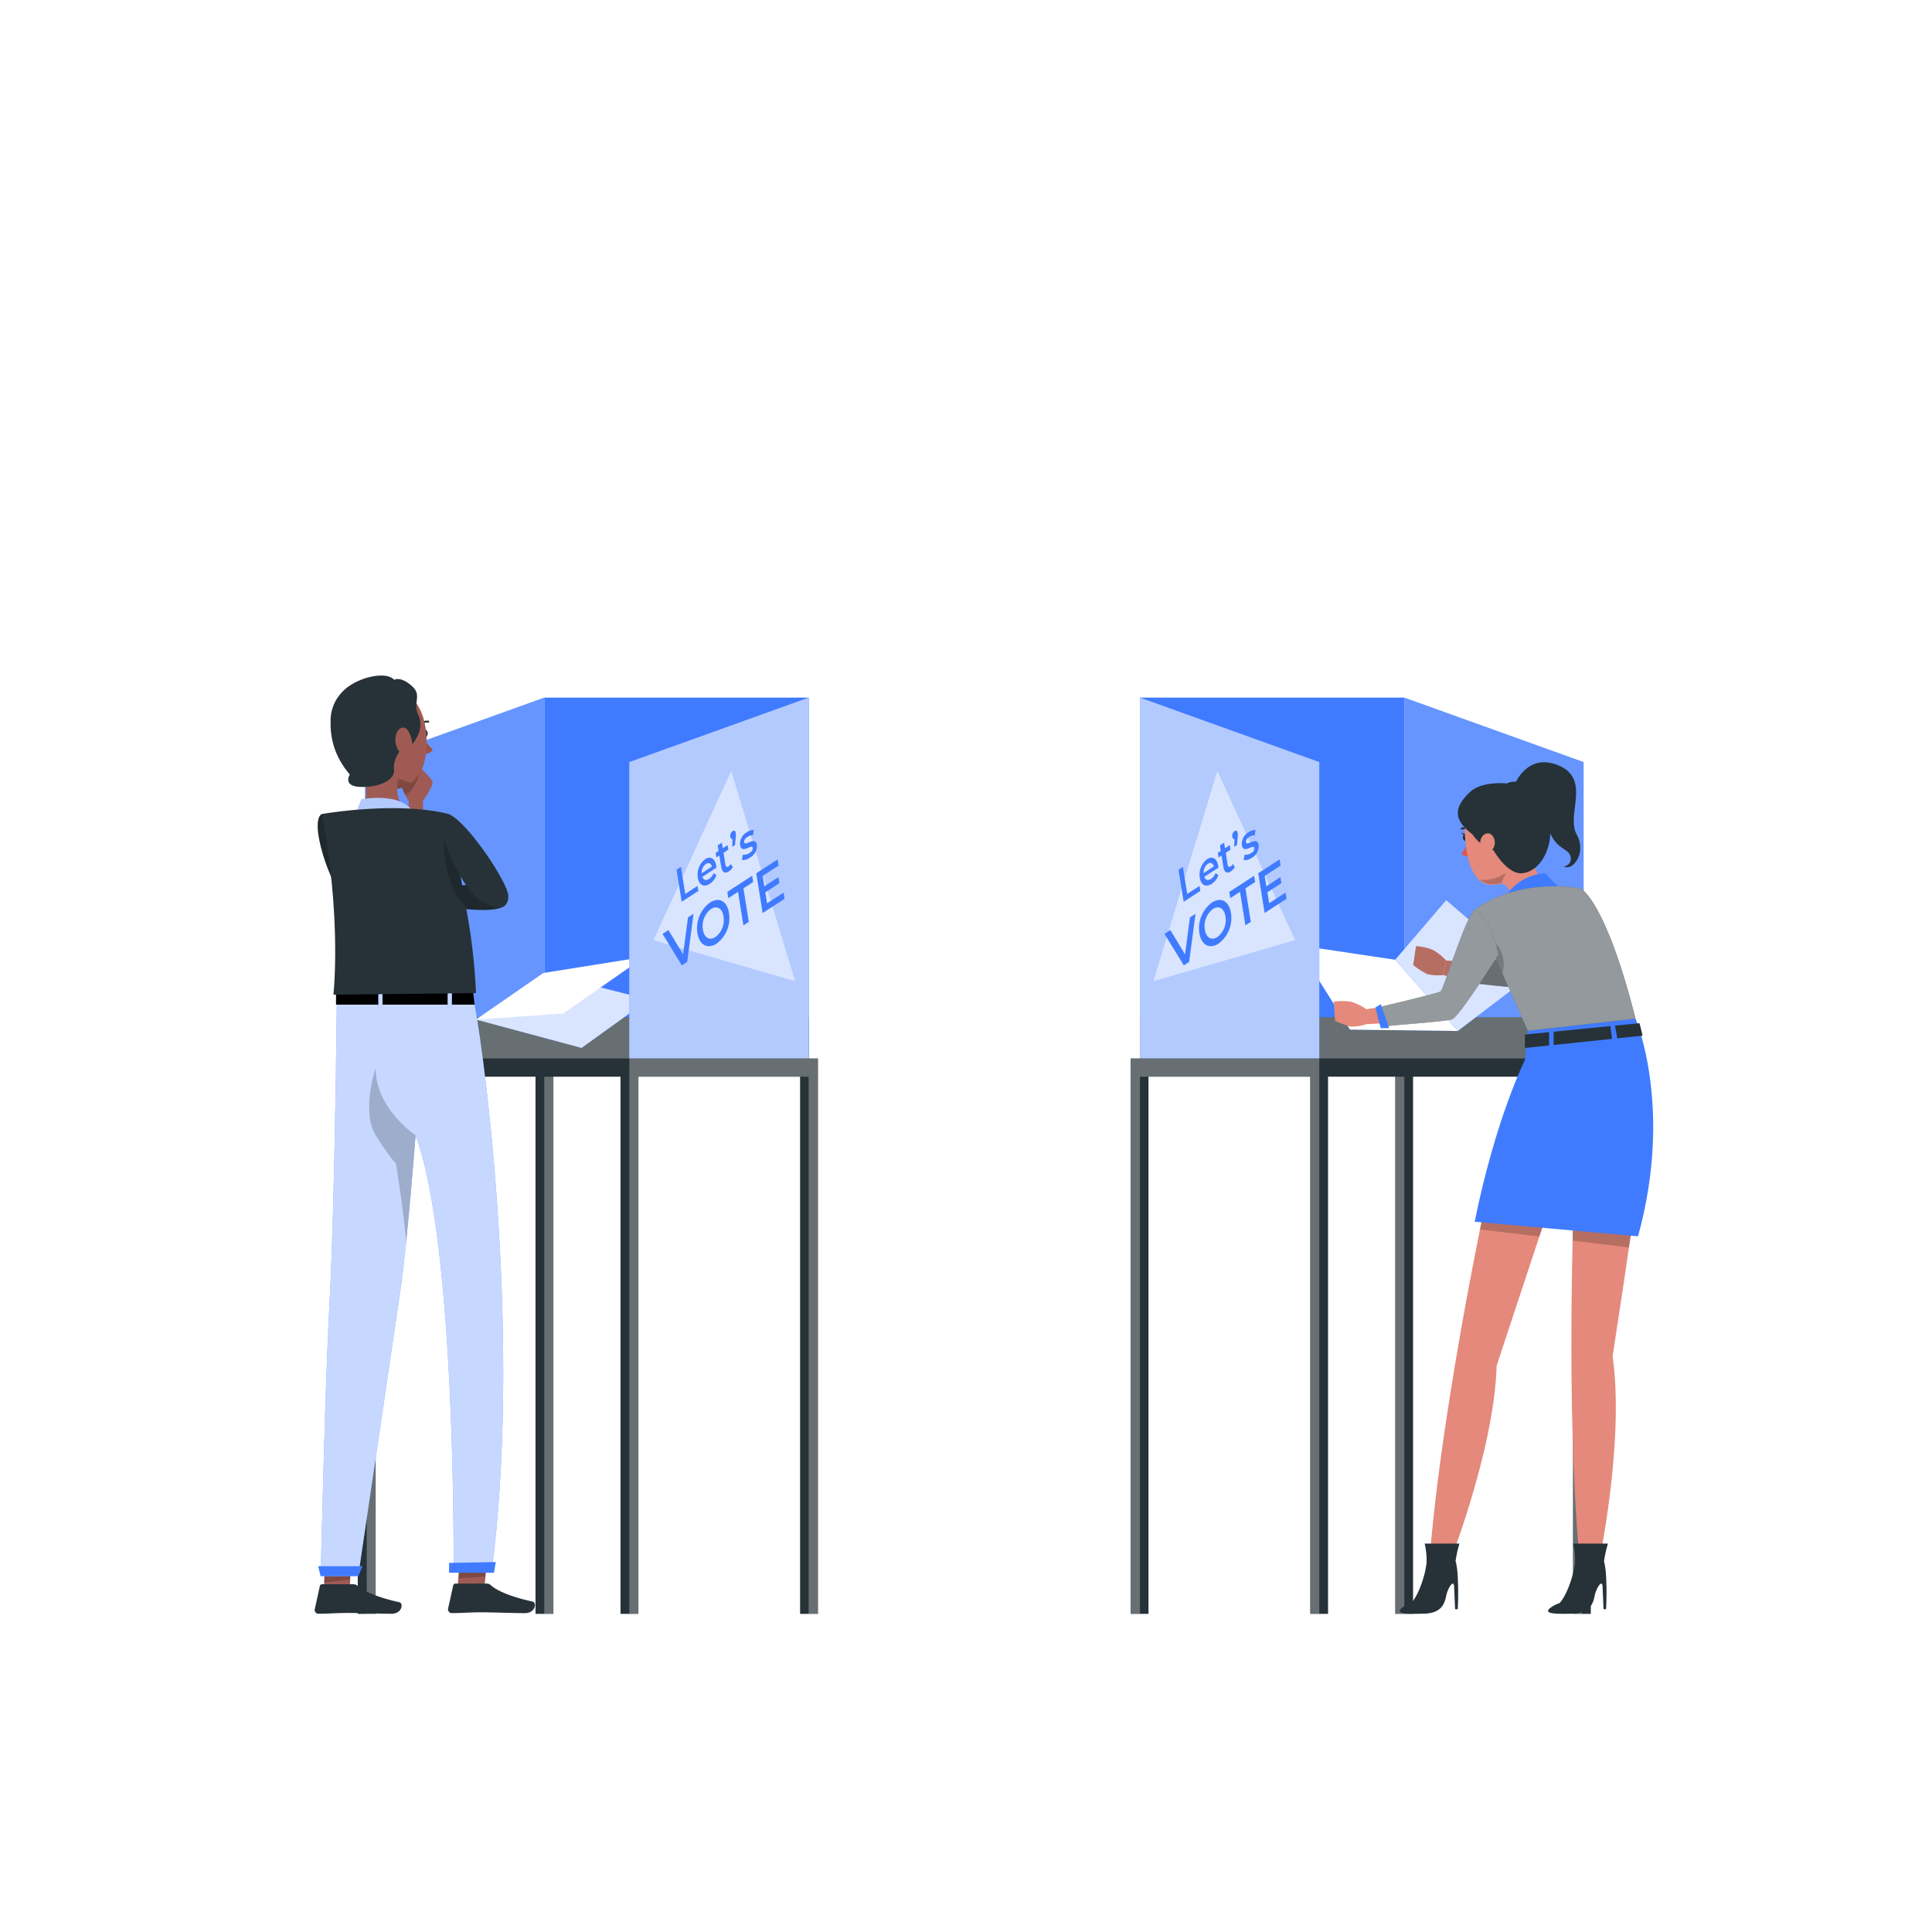 <svg class="animated" id="freepik_stories-voting" xmlns="http://www.w3.org/2000/svg" viewBox="0 0 500 500" version="1.1" xmlns:xlink="http://www.w3.org/1999/xlink" xmlns:svgjs="http://svgjs.com/svgjs"><style>svg#freepik_stories-voting:not(.animated) .animable {opacity: 0;}svg#freepik_stories-voting.animated #freepik--table-2--inject-2 {animation: 1s 1 forwards ease-in slideUp;animation-delay: 0s;}svg#freepik_stories-voting.animated #freepik--table-1--inject-2 {animation: 1s 1 forwards ease-in slideUp;animation-delay: 0s;}svg#freepik_stories-voting.animated #freepik--character-2--inject-2 {animation: 1s 1 forwards ease-in slideRight;animation-delay: 0s;}svg#freepik_stories-voting.animated #freepik--character-1--inject-2 {animation: 1s 1 forwards ease-in slideLeft;animation-delay: 0s;}            @keyframes slideUp {                0% {                    opacity: 0;                    transform: translateY(30px);                }                100% {                    opacity: 1;                    transform: inherit;                }            }                    @keyframes slideRight {                0% {                    opacity: 0;                    transform: translateX(30px);                }                100% {                    opacity: 1;                    transform: translateX(0);                }            }                    @keyframes slideLeft {                0% {                    opacity: 0;                    transform: translateX(-30px);                }                100% {                    opacity: 1;                    transform: translateX(0);                }            }        .animator-hidden { display: none; }</style><g id="freepik--background-complete--inject-2" class="animable animator-active animator-hidden" style="transform-origin: 250px 228.23px;"><rect y="382.4" width="500" height="0.25" style="fill: rgb(235, 235, 235); transform-origin: 250px 382.525px;" id="el3hk4f87242z" class="animable"></rect><rect x="416.78" y="398.49" width="33.12" height="0.25" style="fill: rgb(235, 235, 235); transform-origin: 433.34px 398.615px;" id="elt1oi631r92" class="animable"></rect><rect x="322.53" y="401.21" width="8.69" height="0.25" style="fill: rgb(235, 235, 235); transform-origin: 326.875px 401.335px;" id="el127w8aadf0ni" class="animable"></rect><rect x="396.59" y="389.21" width="19.19" height="0.25" style="fill: rgb(235, 235, 235); transform-origin: 406.185px 389.335px;" id="elfpu4fh6x66u" class="animable"></rect><rect x="52.46" y="390.89" width="43.19" height="0.25" style="fill: rgb(235, 235, 235); transform-origin: 74.055px 391.015px;" id="elxohetsxpjjl" class="animable"></rect><rect x="104.56" y="390.89" width="6.33" height="0.25" style="fill: rgb(235, 235, 235); transform-origin: 107.725px 391.015px;" id="elc65xn8yllxh" class="animable"></rect><rect x="131.47" y="395.11" width="93.68" height="0.25" style="fill: rgb(235, 235, 235); transform-origin: 178.31px 395.235px;" id="eln048i51v9tf" class="animable"></rect><path d="M237,337.8H43.91a5.71,5.71,0,0,1-5.7-5.71V60.66A5.71,5.71,0,0,1,43.91,55H237a5.71,5.71,0,0,1,5.71,5.71V332.09A5.71,5.71,0,0,1,237,337.8ZM43.91,55.2a5.46,5.46,0,0,0-5.45,5.46V332.09a5.46,5.46,0,0,0,5.45,5.46H237a5.47,5.47,0,0,0,5.46-5.46V60.66A5.47,5.47,0,0,0,237,55.2Z" style="fill: rgb(235, 235, 235); transform-origin: 140.46px 196.4px;" id="elsyr3nyy2zx" class="animable"></path><path d="M453.31,337.8H260.21a5.72,5.72,0,0,1-5.71-5.71V60.66A5.72,5.72,0,0,1,260.21,55h193.1A5.71,5.71,0,0,1,459,60.66V332.09A5.71,5.71,0,0,1,453.31,337.8ZM260.21,55.2a5.47,5.47,0,0,0-5.46,5.46V332.09a5.47,5.47,0,0,0,5.46,5.46h193.1a5.47,5.47,0,0,0,5.46-5.46V60.66a5.47,5.47,0,0,0-5.46-5.46Z" style="fill: rgb(235, 235, 235); transform-origin: 356.75px 196.4px;" id="eldk3pa914hsu" class="animable"></path><g id="el472hk5dufi3"><rect x="258.1" y="123.83" width="71.37" height="204.54" style="fill: rgb(250, 250, 250); transform-origin: 293.785px 226.1px; transform: rotate(180deg);" class="animable"></rect></g><g id="elp5uy2z760ki"><rect x="256.46" y="121.06" width="74.67" height="10.04" style="fill: rgb(240, 240, 240); transform-origin: 293.795px 126.08px; transform: rotate(180deg);" class="animable"></rect></g><g id="elkcx2z82vhcb"><rect x="256.46" y="132.2" width="74.67" height="5.02" style="fill: rgb(240, 240, 240); transform-origin: 293.795px 134.71px; transform: rotate(180deg);" class="animable"></rect></g><g id="el6rqb2ynm76u"><rect x="256.46" y="139.65" width="74.67" height="5.02" style="fill: rgb(240, 240, 240); transform-origin: 293.795px 142.16px; transform: rotate(180deg);" class="animable"></rect></g><g id="elryzs8byol5"><rect x="256.46" y="147.1" width="74.67" height="5.02" style="fill: rgb(240, 240, 240); transform-origin: 293.795px 149.61px; transform: rotate(180deg);" class="animable"></rect></g><g id="elxccmlwp5j5c"><rect x="256.46" y="154.55" width="74.67" height="5.02" style="fill: rgb(240, 240, 240); transform-origin: 293.795px 157.06px; transform: rotate(180deg);" class="animable"></rect></g><g id="elowv73gukr9c"><rect x="256.46" y="162" width="74.67" height="5.02" style="fill: rgb(240, 240, 240); transform-origin: 293.795px 164.51px; transform: rotate(180deg);" class="animable"></rect></g><g id="elej4obiza30i"><rect x="256.46" y="169.45" width="74.67" height="5.02" style="fill: rgb(240, 240, 240); transform-origin: 293.795px 171.96px; transform: rotate(180deg);" class="animable"></rect></g><g id="elirrpgfnhezj"><rect x="256.46" y="176.89" width="74.67" height="5.02" style="fill: rgb(240, 240, 240); transform-origin: 293.795px 179.4px; transform: rotate(180deg);" class="animable"></rect></g><g id="elg7bss2zluxl"><rect x="256.46" y="184.34" width="74.67" height="5.02" style="fill: rgb(240, 240, 240); transform-origin: 293.795px 186.85px; transform: rotate(180deg);" class="animable"></rect></g><g id="elhwyrvecj3i4"><rect x="256.46" y="191.79" width="74.67" height="5.02" style="fill: rgb(240, 240, 240); transform-origin: 293.795px 194.3px; transform: rotate(180deg);" class="animable"></rect></g><g id="elk387v5f23uo"><rect x="256.46" y="199.24" width="74.67" height="5.02" style="fill: rgb(240, 240, 240); transform-origin: 293.795px 201.75px; transform: rotate(180deg);" class="animable"></rect></g><g id="eltioeyzy6cz"><rect x="256.46" y="206.69" width="74.67" height="5.02" style="fill: rgb(240, 240, 240); transform-origin: 293.795px 209.2px; transform: rotate(180deg);" class="animable"></rect></g><g id="el31n2bmuq7ho"><rect x="256.46" y="214.13" width="74.67" height="5.02" style="fill: rgb(240, 240, 240); transform-origin: 293.795px 216.64px; transform: rotate(180deg);" class="animable"></rect></g><g id="el2tc0hgnf3r8"><rect x="256.46" y="221.58" width="74.67" height="5.02" style="fill: rgb(240, 240, 240); transform-origin: 293.795px 224.09px; transform: rotate(180deg);" class="animable"></rect></g><g id="el23ku35gz30b"><rect x="256.46" y="229.03" width="74.67" height="5.02" style="fill: rgb(240, 240, 240); transform-origin: 293.795px 231.54px; transform: rotate(180deg);" class="animable"></rect></g><g id="elrgf1d9hzw5"><rect x="256.46" y="236.48" width="74.67" height="5.02" style="fill: rgb(240, 240, 240); transform-origin: 293.795px 238.99px; transform: rotate(180deg);" class="animable"></rect></g><g id="elwrvwp9wyd7"><rect x="256.46" y="243.93" width="74.67" height="5.02" style="fill: rgb(240, 240, 240); transform-origin: 293.795px 246.44px; transform: rotate(180deg);" class="animable"></rect></g><g id="elk51gqp22ayh"><rect x="256.46" y="251.38" width="74.67" height="5.02" style="fill: rgb(240, 240, 240); transform-origin: 293.795px 253.89px; transform: rotate(180deg);" class="animable"></rect></g><g id="elsxdljmwkfaf"><rect x="256.46" y="258.82" width="74.67" height="5.02" style="fill: rgb(240, 240, 240); transform-origin: 293.795px 261.33px; transform: rotate(180deg);" class="animable"></rect></g><g id="elwwbxpdpag9"><rect x="256.46" y="266.27" width="74.67" height="5.02" style="fill: rgb(240, 240, 240); transform-origin: 293.795px 268.78px; transform: rotate(180deg);" class="animable"></rect></g><g id="el79uhd8c7s5l"><rect x="256.46" y="273.72" width="74.67" height="5.02" style="fill: rgb(240, 240, 240); transform-origin: 293.795px 276.23px; transform: rotate(180deg);" class="animable"></rect></g><g id="elfc8erbemvim"><rect x="256.46" y="281.17" width="74.67" height="5.02" style="fill: rgb(240, 240, 240); transform-origin: 293.795px 283.68px; transform: rotate(180deg);" class="animable"></rect></g><g id="elx9c2bg2cfcp"><rect x="256.46" y="288.62" width="74.67" height="5.02" style="fill: rgb(240, 240, 240); transform-origin: 293.795px 291.13px; transform: rotate(180deg);" class="animable"></rect></g><g id="el0d0n4po7ae96"><rect x="256.46" y="296.07" width="74.67" height="5.02" style="fill: rgb(240, 240, 240); transform-origin: 293.795px 298.58px; transform: rotate(180deg);" class="animable"></rect></g><g id="elu9lwr8flk8f"><rect x="256.46" y="303.51" width="74.67" height="5.02" style="fill: rgb(240, 240, 240); transform-origin: 293.795px 306.02px; transform: rotate(180deg);" class="animable"></rect></g><g id="elacbtkc5bnlh"><rect x="256.46" y="310.96" width="74.67" height="5.02" style="fill: rgb(240, 240, 240); transform-origin: 293.795px 313.47px; transform: rotate(180deg);" class="animable"></rect></g><g id="elkpy1kwqwm7j"><rect x="256.46" y="318.41" width="74.67" height="5.02" style="fill: rgb(240, 240, 240); transform-origin: 293.795px 320.92px; transform: rotate(180deg);" class="animable"></rect></g><g id="elx02svuyp5ns"><rect x="256.46" y="325.86" width="74.67" height="5.02" style="fill: rgb(240, 240, 240); transform-origin: 293.795px 328.37px; transform: rotate(180deg);" class="animable"></rect></g><g id="elv1154jibncs"><rect x="347.31" y="123.83" width="71.37" height="204.54" style="fill: rgb(250, 250, 250); transform-origin: 382.995px 226.1px; transform: rotate(180deg);" class="animable"></rect></g><g id="elwoc01xgthci"><rect x="345.66" y="121.06" width="74.67" height="10.04" style="fill: rgb(240, 240, 240); transform-origin: 382.995px 126.08px; transform: rotate(180deg);" class="animable"></rect></g><g id="el1lsnbxhxrci"><rect x="345.66" y="132.2" width="74.67" height="5.02" style="fill: rgb(240, 240, 240); transform-origin: 382.995px 134.71px; transform: rotate(180deg);" class="animable"></rect></g><g id="elyabsgqd677l"><rect x="345.66" y="139.65" width="74.67" height="5.02" style="fill: rgb(240, 240, 240); transform-origin: 382.995px 142.16px; transform: rotate(180deg);" class="animable"></rect></g><g id="elwiz6h4elegp"><rect x="345.66" y="147.1" width="74.67" height="5.02" style="fill: rgb(240, 240, 240); transform-origin: 382.995px 149.61px; transform: rotate(180deg);" class="animable"></rect></g><g id="elwp5s33f1uej"><rect x="345.66" y="154.55" width="74.67" height="5.02" style="fill: rgb(240, 240, 240); transform-origin: 382.995px 157.06px; transform: rotate(180deg);" class="animable"></rect></g><g id="eldbkk2du63qf"><rect x="345.66" y="162" width="74.67" height="5.02" style="fill: rgb(240, 240, 240); transform-origin: 382.995px 164.51px; transform: rotate(180deg);" class="animable"></rect></g><g id="el1q4oyol3i1pi"><rect x="345.66" y="169.45" width="74.67" height="5.02" style="fill: rgb(240, 240, 240); transform-origin: 382.995px 171.96px; transform: rotate(180deg);" class="animable"></rect></g><g id="elb17rfyypd76"><rect x="345.66" y="176.89" width="74.67" height="5.02" style="fill: rgb(240, 240, 240); transform-origin: 382.995px 179.4px; transform: rotate(180deg);" class="animable"></rect></g><g id="eljtgtuv1racr"><rect x="345.66" y="184.34" width="74.67" height="5.02" style="fill: rgb(240, 240, 240); transform-origin: 382.995px 186.85px; transform: rotate(180deg);" class="animable"></rect></g><g id="elmx7f3q1pcan"><rect x="345.66" y="191.79" width="74.67" height="5.02" style="fill: rgb(240, 240, 240); transform-origin: 382.995px 194.3px; transform: rotate(180deg);" class="animable"></rect></g><g id="elnbrd7j39gf"><rect x="345.66" y="199.24" width="74.67" height="5.02" style="fill: rgb(240, 240, 240); transform-origin: 382.995px 201.75px; transform: rotate(180deg);" class="animable"></rect></g><g id="elu06ghsmu8ka"><rect x="345.66" y="206.69" width="74.67" height="5.02" style="fill: rgb(240, 240, 240); transform-origin: 382.995px 209.2px; transform: rotate(180deg);" class="animable"></rect></g><g id="el33bv0gaxxv3"><rect x="345.66" y="214.13" width="74.67" height="5.02" style="fill: rgb(240, 240, 240); transform-origin: 382.995px 216.64px; transform: rotate(180deg);" class="animable"></rect></g><g id="elrv2x1c47noo"><rect x="345.66" y="221.58" width="74.67" height="5.02" style="fill: rgb(240, 240, 240); transform-origin: 382.995px 224.09px; transform: rotate(180deg);" class="animable"></rect></g><g id="elo3p314mofnc"><rect x="345.66" y="229.03" width="74.67" height="5.02" style="fill: rgb(240, 240, 240); transform-origin: 382.995px 231.54px; transform: rotate(180deg);" class="animable"></rect></g><g id="el4wiqabtbfi"><rect x="345.66" y="236.48" width="74.67" height="5.02" style="fill: rgb(240, 240, 240); transform-origin: 382.995px 238.99px; transform: rotate(180deg);" class="animable"></rect></g><g id="el3utimqq76z"><rect x="345.66" y="243.93" width="74.67" height="5.02" style="fill: rgb(240, 240, 240); transform-origin: 382.995px 246.44px; transform: rotate(180deg);" class="animable"></rect></g><g id="elp7hwf89xtxr"><rect x="345.66" y="251.38" width="74.67" height="5.02" style="fill: rgb(240, 240, 240); transform-origin: 382.995px 253.89px; transform: rotate(180deg);" class="animable"></rect></g><g id="elw1qoprgr73"><rect x="345.66" y="258.82" width="74.67" height="5.02" style="fill: rgb(240, 240, 240); transform-origin: 382.995px 261.33px; transform: rotate(180deg);" class="animable"></rect></g><g id="elopd17dob78o"><rect x="345.66" y="266.27" width="74.67" height="5.02" style="fill: rgb(240, 240, 240); transform-origin: 382.995px 268.78px; transform: rotate(180deg);" class="animable"></rect></g><g id="elcx0ykmrsykm"><rect x="345.66" y="273.72" width="74.67" height="5.02" style="fill: rgb(240, 240, 240); transform-origin: 382.995px 276.23px; transform: rotate(180deg);" class="animable"></rect></g><g id="elzncxejibkz"><rect x="345.66" y="281.17" width="74.67" height="5.02" style="fill: rgb(240, 240, 240); transform-origin: 382.995px 283.68px; transform: rotate(180deg);" class="animable"></rect></g><g id="el77p74kxg6ub"><rect x="345.66" y="288.62" width="74.67" height="5.02" style="fill: rgb(240, 240, 240); transform-origin: 382.995px 291.13px; transform: rotate(180deg);" class="animable"></rect></g><g id="el88nj0n3lrth"><rect x="345.66" y="296.07" width="74.67" height="5.02" style="fill: rgb(240, 240, 240); transform-origin: 382.995px 298.58px; transform: rotate(180deg);" class="animable"></rect></g><g id="elhch13kz4ne"><rect x="345.66" y="303.51" width="74.67" height="5.02" style="fill: rgb(240, 240, 240); transform-origin: 382.995px 306.02px; transform: rotate(180deg);" class="animable"></rect></g><g id="elkt6e23k2aml"><rect x="345.66" y="310.96" width="74.67" height="5.02" style="fill: rgb(240, 240, 240); transform-origin: 382.995px 313.47px; transform: rotate(180deg);" class="animable"></rect></g><g id="elpnmrknlx67"><rect x="345.66" y="318.41" width="74.67" height="5.02" style="fill: rgb(240, 240, 240); transform-origin: 382.995px 320.92px; transform: rotate(180deg);" class="animable"></rect></g><g id="el7njulhgz7w3"><rect x="345.66" y="325.86" width="74.67" height="5.02" style="fill: rgb(240, 240, 240); transform-origin: 382.995px 328.37px; transform: rotate(180deg);" class="animable"></rect></g><g id="el840s798p4u8"><rect x="168.9" y="125.09" width="71.37" height="204.54" style="fill: rgb(250, 250, 250); transform-origin: 204.585px 227.36px; transform: rotate(180deg);" class="animable"></rect></g><g id="elsuhzctz9i2"><rect x="167.25" y="122.31" width="74.67" height="10.04" style="fill: rgb(240, 240, 240); transform-origin: 204.585px 127.33px; transform: rotate(180deg);" class="animable"></rect></g><g id="elgwybu1sbajf"><rect x="167.25" y="133.46" width="74.67" height="0.92" style="fill: rgb(240, 240, 240); transform-origin: 204.585px 133.92px; transform: rotate(180deg);" class="animable"></rect></g><g id="el2alf9dvf1x3"><rect x="167.25" y="135.55" width="74.67" height="0.92" style="fill: rgb(240, 240, 240); transform-origin: 204.585px 136.01px; transform: rotate(180deg);" class="animable"></rect></g><g id="elszl4649pwa"><rect x="167.25" y="137.65" width="74.67" height="0.92" style="fill: rgb(240, 240, 240); transform-origin: 204.585px 138.11px; transform: rotate(180deg);" class="animable"></rect></g><g id="elcv6qrad0gno"><rect x="167.25" y="139.75" width="74.67" height="0.92" style="fill: rgb(240, 240, 240); transform-origin: 204.585px 140.21px; transform: rotate(180deg);" class="animable"></rect></g><g id="el84lwnd458fh"><rect x="167.25" y="141.84" width="74.67" height="0.92" style="fill: rgb(240, 240, 240); transform-origin: 204.585px 142.3px; transform: rotate(180deg);" class="animable"></rect></g><g id="el4mzry8ywpjb"><rect x="167.25" y="143.94" width="74.67" height="0.92" style="fill: rgb(240, 240, 240); transform-origin: 204.585px 144.4px; transform: rotate(180deg);" class="animable"></rect></g><g id="elghqqz4mun"><rect x="167.25" y="146.03" width="74.67" height="0.92" style="fill: rgb(240, 240, 240); transform-origin: 204.585px 146.49px; transform: rotate(180deg);" class="animable"></rect></g><g id="el38vnapm14ek"><rect x="167.25" y="148.13" width="74.67" height="0.92" style="fill: rgb(240, 240, 240); transform-origin: 204.585px 148.59px; transform: rotate(180deg);" class="animable"></rect></g><g id="elq1ssdo84r69"><rect x="167.25" y="150.22" width="74.67" height="0.92" style="fill: rgb(240, 240, 240); transform-origin: 204.585px 150.68px; transform: rotate(180deg);" class="animable"></rect></g><g id="el28gzr61mw3y"><rect x="167.25" y="152.32" width="74.67" height="0.92" style="fill: rgb(240, 240, 240); transform-origin: 204.585px 152.78px; transform: rotate(180deg);" class="animable"></rect></g><g id="el11gnwdnjb1k"><rect x="167.25" y="154.41" width="74.67" height="0.92" style="fill: rgb(240, 240, 240); transform-origin: 204.585px 154.87px; transform: rotate(180deg);" class="animable"></rect></g><g id="el9f12fdzdf8"><rect x="167.25" y="156.51" width="74.67" height="0.92" style="fill: rgb(240, 240, 240); transform-origin: 204.585px 156.97px; transform: rotate(180deg);" class="animable"></rect></g><g id="ellziey0qvkkk"><rect x="167.25" y="158.61" width="74.67" height="0.92" style="fill: rgb(240, 240, 240); transform-origin: 204.585px 159.07px; transform: rotate(180deg);" class="animable"></rect></g><g id="elvjayk0ea1n"><rect x="167.25" y="160.7" width="74.67" height="0.92" style="fill: rgb(240, 240, 240); transform-origin: 204.585px 161.16px; transform: rotate(180deg);" class="animable"></rect></g><g id="elzf2nbf70kn"><rect x="167.25" y="162.8" width="74.67" height="0.92" style="fill: rgb(240, 240, 240); transform-origin: 204.585px 163.26px; transform: rotate(180deg);" class="animable"></rect></g><g id="eltnlwie79if8"><rect x="167.25" y="164.89" width="74.67" height="0.92" style="fill: rgb(240, 240, 240); transform-origin: 204.585px 165.35px; transform: rotate(180deg);" class="animable"></rect></g><g id="elgou0bvwujkr"><rect x="167.25" y="166.99" width="74.67" height="0.92" style="fill: rgb(240, 240, 240); transform-origin: 204.585px 167.45px; transform: rotate(180deg);" class="animable"></rect></g><g id="elefjzsubcu3"><rect x="167.25" y="169.08" width="74.67" height="0.92" style="fill: rgb(240, 240, 240); transform-origin: 204.585px 169.54px; transform: rotate(180deg);" class="animable"></rect></g><g id="el8ta9md3p63f"><rect x="79.69" y="125.09" width="71.37" height="204.54" style="fill: rgb(250, 250, 250); transform-origin: 115.375px 227.36px; transform: rotate(180deg);" class="animable"></rect></g><g id="elazqegzrj56p"><rect x="78.05" y="122.31" width="74.67" height="10.04" style="fill: rgb(240, 240, 240); transform-origin: 115.385px 127.33px; transform: rotate(180deg);" class="animable"></rect></g><g id="elidzt8umfxk"><rect x="78.05" y="133.46" width="74.67" height="0.92" style="fill: rgb(240, 240, 240); transform-origin: 115.385px 133.92px; transform: rotate(180deg);" class="animable"></rect></g><g id="ele3hkjhy8yfd"><rect x="78.05" y="135.55" width="74.67" height="0.92" style="fill: rgb(240, 240, 240); transform-origin: 115.385px 136.01px; transform: rotate(180deg);" class="animable"></rect></g><g id="elfor9fg5isfj"><rect x="78.05" y="137.65" width="74.67" height="0.92" style="fill: rgb(240, 240, 240); transform-origin: 115.385px 138.11px; transform: rotate(180deg);" class="animable"></rect></g><g id="elnuyqwf0go8k"><rect x="78.05" y="139.75" width="74.67" height="0.92" style="fill: rgb(240, 240, 240); transform-origin: 115.385px 140.21px; transform: rotate(180deg);" class="animable"></rect></g><g id="elv91nbvxd1rc"><rect x="78.05" y="141.84" width="74.67" height="0.92" style="fill: rgb(240, 240, 240); transform-origin: 115.385px 142.3px; transform: rotate(180deg);" class="animable"></rect></g><g id="elqmrltcl2d3"><rect x="78.05" y="143.94" width="74.67" height="0.92" style="fill: rgb(240, 240, 240); transform-origin: 115.385px 144.4px; transform: rotate(180deg);" class="animable"></rect></g><g id="eln3qn4t5j8sd"><rect x="78.05" y="146.03" width="74.67" height="0.92" style="fill: rgb(240, 240, 240); transform-origin: 115.385px 146.49px; transform: rotate(180deg);" class="animable"></rect></g><g id="elaoiaply14vi"><rect x="78.05" y="148.13" width="74.67" height="0.92" style="fill: rgb(240, 240, 240); transform-origin: 115.385px 148.59px; transform: rotate(180deg);" class="animable"></rect></g><g id="eli8tmdrrhk"><rect x="78.05" y="150.22" width="74.67" height="0.92" style="fill: rgb(240, 240, 240); transform-origin: 115.385px 150.68px; transform: rotate(180deg);" class="animable"></rect></g><g id="elwlthfugwlug"><rect x="78.05" y="152.32" width="74.67" height="0.92" style="fill: rgb(240, 240, 240); transform-origin: 115.385px 152.78px; transform: rotate(180deg);" class="animable"></rect></g><g id="elsdnu4o81sj"><rect x="78.05" y="154.41" width="74.67" height="0.92" style="fill: rgb(240, 240, 240); transform-origin: 115.385px 154.87px; transform: rotate(180deg);" class="animable"></rect></g><g id="eltrg6d6jli4i"><rect x="78.05" y="156.51" width="74.67" height="0.92" style="fill: rgb(240, 240, 240); transform-origin: 115.385px 156.97px; transform: rotate(180deg);" class="animable"></rect></g><g id="elzp85u03tihs"><rect x="78.05" y="158.61" width="74.67" height="0.92" style="fill: rgb(240, 240, 240); transform-origin: 115.385px 159.07px; transform: rotate(180deg);" class="animable"></rect></g><g id="elsxciy1sjx2"><rect x="78.05" y="160.7" width="74.67" height="0.92" style="fill: rgb(240, 240, 240); transform-origin: 115.385px 161.16px; transform: rotate(180deg);" class="animable"></rect></g><g id="elo3ox923xu5"><rect x="78.05" y="162.8" width="74.67" height="0.92" style="fill: rgb(240, 240, 240); transform-origin: 115.385px 163.26px; transform: rotate(180deg);" class="animable"></rect></g><g id="elcrtms7b9kic"><rect x="78.05" y="164.89" width="74.67" height="0.92" style="fill: rgb(240, 240, 240); transform-origin: 115.385px 165.35px; transform: rotate(180deg);" class="animable"></rect></g><g id="elxjl5l81q8cd"><rect x="78.05" y="166.99" width="74.67" height="0.92" style="fill: rgb(240, 240, 240); transform-origin: 115.385px 167.45px; transform: rotate(180deg);" class="animable"></rect></g><g id="el1p0dq3h8guqj"><rect x="78.05" y="169.08" width="74.67" height="0.92" style="fill: rgb(240, 240, 240); transform-origin: 115.385px 169.54px; transform: rotate(180deg);" class="animable"></rect></g><g id="eli8vzgx8w7i"><circle cx="249.19" cy="93.34" r="15.17" style="fill: rgb(240, 240, 240); transform-origin: 249.19px 93.34px; transform: rotate(-76.72deg);" class="animable"></circle></g><g id="el9xwqiwq03ms"><circle cx="249.19" cy="93.34" r="12.9" style="fill: rgb(250, 250, 250); transform-origin: 249.19px 93.34px; transform: rotate(-80.78deg);" class="animable"></circle></g><path d="M248.58,94.5a1,1,0,0,1-.49-.12l-6-3.39a1,1,0,0,1-.38-1.36,1,1,0,0,1,1.37-.38l4.48,2.54v-7.3a1,1,0,1,1,2,0v9a1,1,0,0,1-.5.87A1,1,0,0,1,248.58,94.5Z" style="fill: rgb(224, 224, 224); transform-origin: 245.571px 88.995px;" id="el7enqrvkjgof" class="animable"></path></g><g id="freepik--Shadow--inject-2" class="animable animator-hidden" style="transform-origin: 250px 416.24px;"><ellipse id="freepik--path--inject-2" cx="250" cy="416.24" rx="193.89" ry="11.32" style="fill: rgb(245, 245, 245); transform-origin: 250px 416.24px;" class="animable"></ellipse></g><g id="freepik--Plant--inject-2" class="animable animator-hidden" style="transform-origin: 249.486px 362.4px;"><path d="M264,371.35s7.76-9.23,12.72-4.93,2.45,13.43-3.27,13.73a14.38,14.38,0,0,1-9.45-2.89Z" style="fill: rgb(64, 123, 255); transform-origin: 271.687px 372.725px;" id="elsimjzrnl6wm" class="animable"></path><g id="eluz6v4rull"><path d="M264,371.35s7.76-9.23,12.72-4.93,2.45,13.43-3.27,13.73a14.38,14.38,0,0,1-9.45-2.89Z" style="fill: rgb(255, 255, 255); opacity: 0.2; isolation: isolate; transform-origin: 271.687px 372.725px;" class="animable"></path></g><path d="M232.41,347.94s-6.51-6.82-10.54-5.66-3.62,17.45,8.89,10.85Z" style="fill: rgb(64, 123, 255); transform-origin: 226.004px 348.423px;" id="el28jdjm5j2fc" class="animable"></path><g id="el3zf1778ofpw"><path d="M232.41,347.94s-6.51-6.82-10.54-5.66-3.62,17.45,8.89,10.85Z" style="fill: rgb(255, 255, 255); opacity: 0.3; isolation: isolate; transform-origin: 226.004px 348.423px;" class="animable"></path></g><path d="M255.67,398.83s21.4-29.27,4-35.2-20.47,23.55-15.5,31.76S255.67,398.83,255.67,398.83Z" style="fill: rgb(64, 123, 255); transform-origin: 254.256px 381.528px;" id="elqwy72rb4bl" class="animable"></path><path d="M245.75,338.9s-13.28-30.82,6.38-31.75,21.81,30.56-.82,35.13Z" style="fill: rgb(64, 123, 255); transform-origin: 254.474px 324.705px;" id="eljdhgrmlamx" class="animable"></path><g id="el7ia1oe2p6x"><path d="M255.67,398.83s21.4-29.27,4-35.2-20.47,23.55-15.5,31.76S255.67,398.83,255.67,398.83Z" style="fill: rgb(255, 255, 255); opacity: 0.3; isolation: isolate; transform-origin: 254.256px 381.528px;" class="animable"></path></g><g id="elisolrsj2x3n"><path d="M245.75,338.9s-13.28-30.82,6.38-31.75,21.81,30.56-.82,35.13Z" style="fill: rgb(255, 255, 255); opacity: 0.3; isolation: isolate; transform-origin: 254.474px 324.705px;" class="animable"></path></g><path d="M250.46,364.13s6.45-27.21-6-29.38-24.65,22.42,1,34.78C245.52,369.53,249.92,366.8,250.46,364.13Z" style="fill: rgb(64, 123, 255); transform-origin: 241.254px 352.073px;" id="els153s8ym0q" class="animable"></path><g id="elapehd5535kb"><path d="M250.46,364.13s6.45-27.21-6-29.38-24.65,22.42,1,34.78C245.52,369.53,249.92,366.8,250.46,364.13Z" style="fill: rgb(255, 255, 255); opacity: 0.2; isolation: isolate; transform-origin: 241.254px 352.073px;" class="animable"></path></g><polygon points="271.07 394.68 235.15 394.68 238.15 417.67 268.07 417.67 271.07 394.68" style="fill: rgb(38, 50, 56); transform-origin: 253.11px 406.175px;" id="el7rwjova80kb" class="animable"></polygon><path d="M252.39,336.7c.8-.84,1.58-1.68,2.29-2.59a30.29,30.29,0,0,0,2.06-2.75,31.62,31.62,0,0,0,3.21-6,21.32,21.32,0,0,0,1.44-6.58l0-1.7c-.05-.57-.14-1.13-.2-1.7,0-.28,0-.57-.08-.85l-.21-.83c-.14-.56-.26-1.12-.39-1.7a16.48,16.48,0,0,1,1.61,6.79,18.32,18.32,0,0,1-1.28,6.93,24.73,24.73,0,0,1-3.52,6.08A25.25,25.25,0,0,1,252.39,336.7Z" style="fill: rgb(64, 123, 255); transform-origin: 257.256px 324.35px;" id="eluflwt59i7nm" class="animable"></path><path d="M257.1,310.25a16.21,16.21,0,0,0-9.13,9l-.57,1.54c-.17.52-.26,1.06-.4,1.59a27.06,27.06,0,0,0-.56,3.26c-.11,1.1-.11,2.21-.16,3.33s.09,2.23.09,3.37c-.23-1.11-.39-2.22-.58-3.34s-.13-2.27-.12-3.41a20,20,0,0,1,1.38-6.72,15.26,15.26,0,0,1,4-5.59,14.71,14.71,0,0,1,2.84-1.94A12.52,12.52,0,0,1,257.1,310.25Z" style="fill: rgb(64, 123, 255); transform-origin: 251.377px 321.295px;" id="elwnhxnxchskl" class="animable"></path><path d="M242.06,336.7a11.61,11.61,0,0,0-3.51,2.78,12.34,12.34,0,0,0-2.3,3.78,15,15,0,0,0-1,4.29,6.67,6.67,0,0,0,0,1.09c0,.36,0,.73,0,1.09a12.08,12.08,0,0,0,.46,2.13,24.83,24.83,0,0,0,4.22,7.81,43.33,43.33,0,0,0,2.89,3.48c1,1.14,2.06,2.21,3.16,3.27a38,38,0,0,1-6.65-6.27,29.48,29.48,0,0,1-2.7-3.75,19.57,19.57,0,0,1-1.88-4.26,13.91,13.91,0,0,1-.47-2.31,9.62,9.62,0,0,1,0-1.2,6.67,6.67,0,0,1,.06-1.18,14.6,14.6,0,0,1,1.22-4.49A11.7,11.7,0,0,1,242.06,336.7Z" style="fill: rgb(64, 123, 255); transform-origin: 240.121px 351.56px;" id="eln657p4jye4" class="animable"></path><path d="M245.75,338.9c-.17,1.05-.33,2.09-.42,3.14a29.89,29.89,0,0,0-.2,3.13,19.6,19.6,0,0,0,.2,3.08,6.88,6.88,0,0,0,.93,2.79,11,11,0,0,1,.79,1.45,10,10,0,0,1,.54,1.57,15.42,15.42,0,0,1,.4,3.22,24.11,24.11,0,0,1-.69,6.35c0-1.06.09-2.11.07-3.17a27.33,27.33,0,0,0-.15-3.13,12,12,0,0,0-1.81-5.76,7.85,7.85,0,0,1-1-3.19,15.36,15.36,0,0,1,0-3.25A24.45,24.45,0,0,1,245.75,338.9Z" style="fill: rgb(64, 123, 255); transform-origin: 246.161px 351.265px;" id="elgcs9gh99zyv" class="animable"></path><path d="M254.48,366.42a3.17,3.17,0,0,0-1.13,1.17,10.59,10.59,0,0,0-.73,1.47,25.25,25.25,0,0,0-1.05,3.11q-.87,3.18-1.53,6.44c-.46,2.16-.86,4.34-1.27,6.51-.21,1.09-.4,2.18-.58,3.28s-.38,2.18-.53,3.29A43.79,43.79,0,0,1,248,385c.24-2.22.6-4.42,1.05-6.61a48.68,48.68,0,0,1,1.78-6.46,23.63,23.63,0,0,1,1.35-3.1,10.14,10.14,0,0,1,.95-1.4A2.93,2.93,0,0,1,254.48,366.42Z" style="fill: rgb(64, 123, 255); transform-origin: 251.063px 379.055px;" id="el61hzpytmfbm" class="animable"></path><path d="M260.55,367.37a18.61,18.61,0,0,1,1.79,6,19.45,19.45,0,0,1-.24,6.32,10.22,10.22,0,0,1-.39,1.54c-.16.5-.29,1-.49,1.51a19.87,19.87,0,0,1-3.3,5.38,11.53,11.53,0,0,1-1.1,1.11c-.38.36-.76.72-1.15,1.06a28.83,28.83,0,0,0,3.43-5.1,20.09,20.09,0,0,0,2-5.7,23.08,23.08,0,0,0,.44-6.05A28,28,0,0,0,260.55,367.37Z" style="fill: rgb(64, 123, 255); transform-origin: 259.081px 378.83px;" id="eljq1vv9meo0a" class="animable"></path><path d="M227.36,351.27a4.2,4.2,0,0,1-1.78.29,5.16,5.16,0,0,1-1.8-.4,4.28,4.28,0,0,1-1.52-1.08,3.28,3.28,0,0,1-.78-1.66,11.14,11.14,0,0,0,1.31,1.08,8,8,0,0,0,1.39.74A25.83,25.83,0,0,0,227.36,351.27Z" style="fill: rgb(64, 123, 255); transform-origin: 224.42px 349.993px;" id="elwocfk4if2g" class="animable"></path><path d="M228.69,346.77,227.1,346a11.08,11.08,0,0,0-1.53-.58,5.58,5.58,0,0,0-1.52-.21,6.24,6.24,0,0,0-1.64.36,2.74,2.74,0,0,1,1.5-1.13,3.75,3.75,0,0,1,1.94,0,4.82,4.82,0,0,1,1.66.88A4.31,4.31,0,0,1,228.69,346.77Z" style="fill: rgb(64, 123, 255); transform-origin: 225.55px 345.541px;" id="el6in48oifhep" class="animable"></path><path d="M267.59,372.72a8.08,8.08,0,0,1,1.43-2.09,8.62,8.62,0,0,1,2-1.62,4.57,4.57,0,0,1,2.58-.69,3,3,0,0,1,2.29,1.21,4,4,0,0,0-2.27-.43,5.31,5.31,0,0,0-2.11.78A35.35,35.35,0,0,0,267.59,372.72Z" style="fill: rgb(64, 123, 255); transform-origin: 271.74px 370.519px;" id="elixxg1n44qqe" class="animable"></path><path d="M267.59,377.26a48.41,48.41,0,0,0,5.75-.43A8.14,8.14,0,0,0,276,376a4.08,4.08,0,0,0,1.83-2,3.35,3.35,0,0,1-1.4,2.67,6.35,6.35,0,0,1-2.87,1.16,12.16,12.16,0,0,1-3,.1A11.07,11.07,0,0,1,267.59,377.26Z" style="fill: rgb(64, 123, 255); transform-origin: 272.71px 375.99px;" id="el6l69l789pwx" class="animable"></path></g><g id="freepik--table-2--inject-2" class="animable" style="transform-origin: 352.145px 299.105px;"><rect x="295.02" y="180.54" width="68.41" height="95.6" style="fill: rgb(64, 123, 255); transform-origin: 329.225px 228.34px;" id="el7xr6t4neh3" class="animable"></rect><polygon points="409.84 276.14 363.43 276.14 363.43 180.54 409.84 197.22 409.84 276.14" style="fill: rgb(64, 123, 255); transform-origin: 386.635px 228.34px;" id="el24fbj7eyuh3" class="animable"></polygon><g id="eltxx1lmudjli"><polygon points="409.84 276.14 363.43 276.14 363.43 180.54 409.84 197.22 409.84 276.14" style="fill: rgb(255, 255, 255); opacity: 0.2; isolation: isolate; transform-origin: 386.635px 228.34px;" class="animable"></polygon></g><rect x="295.02" y="263.27" width="114.82" height="12.87" style="fill: rgb(38, 50, 56); transform-origin: 352.43px 269.705px;" id="el26pr85oibwg" class="animable"></rect><g id="elc0r39zvhqe4"><rect x="295.02" y="263.27" width="114.82" height="12.87" style="fill: rgb(255, 255, 255); opacity: 0.3; isolation: isolate; transform-origin: 352.43px 269.705px;" class="animable"></rect></g><polygon points="361.07 248.38 374.28 232.96 396.6 252.12 377.27 266.82 349.38 266.46 335.59 244.58 361.07 248.38" style="fill: rgb(64, 123, 255); transform-origin: 366.095px 249.89px;" id="elfotf91lt7pm" class="animable"></polygon><polygon points="361.07 248.38 377.27 266.82 349.38 266.46 335.59 244.58 361.07 248.38" style="fill: rgb(255, 255, 255); isolation: isolate; transform-origin: 356.43px 255.7px;" id="eliuxzkv2bavp" class="animable"></polygon><g id="eljbaisy67qn"><polygon points="361.07 248.38 374.28 232.96 396.6 252.12 377.27 266.82 361.07 248.38" style="fill: rgb(255, 255, 255); opacity: 0.8; isolation: isolate; transform-origin: 378.835px 249.89px;" class="animable"></polygon></g><polygon points="341.43 276.14 295.02 276.14 295.02 180.54 341.43 197.22 341.43 276.14" style="fill: rgb(64, 123, 255); transform-origin: 318.225px 228.34px;" id="elarwb951f64" class="animable"></polygon><g id="elubk8dqgmk3l"><polygon points="341.43 276.14 295.02 276.14 295.02 180.54 341.43 197.22 341.43 276.14" style="fill: rgb(255, 255, 255); opacity: 0.6; isolation: isolate; transform-origin: 318.225px 228.34px;" class="animable"></polygon></g><g id="elt2e1ls7v7kg"><polygon points="315.05 199.54 335.17 243.3 298.51 253.93 315.05 199.54" style="fill: rgb(255, 255, 255); opacity: 0.5; isolation: isolate; transform-origin: 316.84px 226.735px;" class="animable"></polygon></g><path d="M305,225.08l1.13-.74,1.12,7,3.19-2.07.21,1.3-4.32,2.81Z" style="fill: rgb(64, 123, 255); transform-origin: 307.825px 228.86px;" id="elvwsmmfsxiom" class="animable"></path><path d="M315.32,224.55l-3.65,2.37c.28.84.94,1.07,1.75.54a2.94,2.94,0,0,0,1.16-1.51l.73.54a4.23,4.23,0,0,1-1.71,2.24c-1.56,1-2.79.31-3.09-1.57a5,5,0,0,1,1.88-4.8c1.36-.88,2.56-.23,2.88,1.74C315.29,224.22,315.31,224.41,315.32,224.55Zm-3.81,1.4,2.64-1.72c-.24-.85-.85-1.15-1.57-.68A2.72,2.72,0,0,0,311.51,226Z" style="fill: rgb(64, 123, 255); transform-origin: 312.88px 225.581px;" id="elg4hadmou2ej" class="animable"></path><path d="M319.56,224.39a2.85,2.85,0,0,1-1,1.11c-1,.66-1.72.3-1.94-1.09l-.49-3-.77.5-.19-1.18.77-.5-.23-1.45,1.09-.7.23,1.44,1.24-.81.19,1.18-1.24.81.48,3c.1.62.38.8.8.53a1.69,1.69,0,0,0,.57-.66Z" style="fill: rgb(64, 123, 255); transform-origin: 317.365px 221.95px;" id="el2a3x4d6flx4" class="animable"></path><path d="M320.31,215.56a4.09,4.09,0,0,1,0,1.14l-.18,2-.71.46.06-2c-.27,0-.48-.17-.55-.61a1.45,1.45,0,0,1,.55-1.43C319.86,214.78,320.22,215,320.31,215.56Z" style="fill: rgb(64, 123, 255); transform-origin: 319.627px 217.059px;" id="eltbzb3gnfio" class="animable"></path><path d="M321.86,222.58l.24-1.39a2.47,2.47,0,0,0,1.72-.43c.69-.45.93-.89.86-1.33-.19-1.21-2.89,1.8-3.29-.73a3.47,3.47,0,0,1,1.73-3.31,3.09,3.09,0,0,1,1.83-.58l-.24,1.39a2.11,2.11,0,0,0-1.41.4c-.66.43-.92.93-.86,1.34.21,1.28,2.9-1.73,3.3.75a3.48,3.48,0,0,1-1.8,3.32A2.9,2.9,0,0,1,321.86,222.58Z" style="fill: rgb(64, 123, 255); transform-origin: 323.564px 218.704px;" id="elg7ei47exlx8" class="animable"></path><path d="M309.4,236.5l-1.65,12.44-1.38.9-5-8.15,1.52-1,3.8,6.31,1.26-9.59Z" style="fill: rgb(64, 123, 255); transform-origin: 305.385px 243.17px;" id="el6nqxcu19xn4" class="animable"></path><path d="M310.41,241.53a8.25,8.25,0,0,1,3.22-7.94c2.35-1.53,4.44-.41,4.93,2.64a8.25,8.25,0,0,1-3.23,8C313,245.7,310.9,244.57,310.41,241.53Zm6.73-4.38c-.33-2.1-1.71-2.88-3.24-1.89a5.55,5.55,0,0,0-2.08,5.35c.34,2.1,1.72,2.88,3.24,1.89A5.5,5.5,0,0,0,317.14,237.15Z" style="fill: rgb(64, 123, 255); transform-origin: 314.489px 238.889px;" id="elpwo2oq2xws" class="animable"></path><path d="M320.91,230.81l-2.51,1.63-.25-1.62,6.42-4.17.26,1.62-2.51,1.63,1.39,8.67-1.4.91Z" style="fill: rgb(64, 123, 255); transform-origin: 321.49px 233.065px;" id="elwanpdp8fm5e" class="animable"></path><path d="M332.7,231l.26,1.6-5.68,3.69L325.63,226l5.52-3.59.26,1.6-4.12,2.68.43,2.68,3.65-2.38.26,1.57L328,230.9l.46,2.84Z" style="fill: rgb(64, 123, 255); transform-origin: 329.295px 229.35px;" id="el5irygbikgpb" class="animable"></path><polygon points="411.7 273.92 411.7 417.67 407.07 417.67 407.07 278.65 365.7 278.65 365.7 417.67 361.07 417.67 361.07 278.65 343.7 278.65 343.7 417.67 339.07 417.67 339.07 278.65 297.23 278.65 297.23 417.67 292.59 417.67 292.59 273.92 411.7 273.92" style="fill: rgb(38, 50, 56); transform-origin: 352.145px 345.795px;" id="els716pkz989c" class="animable"></polygon><g id="elen63hg0aw07"><polygon points="341.43 273.92 341.43 417.67 339.07 417.67 339.07 278.65 295.02 278.65 295.02 417.67 292.59 417.67 292.59 273.92 341.43 273.92" style="fill: rgb(255, 255, 255); opacity: 0.3; isolation: isolate; transform-origin: 317.01px 345.795px;" class="animable"></polygon></g><g id="el04oxs90rko82"><rect x="361.07" y="278.65" width="2.36" height="139.02" style="fill: rgb(255, 255, 255); opacity: 0.3; isolation: isolate; transform-origin: 362.25px 348.16px;" class="animable"></rect></g><g id="ellgk99ixfuei"><rect x="407.03" y="278.65" width="2.36" height="139.02" style="fill: rgb(255, 255, 255); opacity: 0.3; isolation: isolate; transform-origin: 408.21px 348.16px;" class="animable"></rect></g></g><g id="freepik--table-1--inject-2" class="animable" style="transform-origin: 152.145px 299.105px;"><g id="elf47pvt25hab"><rect x="140.86" y="180.54" width="68.41" height="95.6" style="fill: rgb(64, 123, 255); transform-origin: 175.065px 228.34px; transform: rotate(180deg);" class="animable"></rect></g><polygon points="94.45 276.14 140.86 276.14 140.86 180.54 94.45 197.22 94.45 276.14" style="fill: rgb(64, 123, 255); transform-origin: 117.655px 228.34px;" id="elwv17al3skyl" class="animable"></polygon><g id="elv1vkb05bpj"><polygon points="94.45 276.14 140.86 276.14 140.86 180.54 94.45 197.22 94.45 276.14" style="fill: rgb(255, 255, 255); opacity: 0.2; isolation: isolate; transform-origin: 117.655px 228.34px;" class="animable"></polygon></g><g id="el6129pmnpbkx"><rect x="94.45" y="263.27" width="114.82" height="12.87" style="fill: rgb(38, 50, 56); transform-origin: 151.86px 269.705px; transform: rotate(180deg);" class="animable"></rect></g><g id="els361ahdxysq"><rect x="94.45" y="263.27" width="114.82" height="12.87" style="fill: rgb(255, 255, 255); opacity: 0.3; isolation: isolate; transform-origin: 151.86px 269.705px; transform: rotate(180deg);" class="animable"></rect></g><polygon points="140.66 251.8 167.87 258.7 150.51 271.2 123.2 263.87 140.66 251.8" style="fill: rgb(64, 123, 255); transform-origin: 145.535px 261.5px;" id="el4c99lgkpdtq" class="animable"></polygon><g id="elyie1o64xjg"><polygon points="140.66 251.8 167.87 258.7 150.51 271.2 123.2 263.87 140.66 251.8" style="fill: rgb(255, 255, 255); opacity: 0.8; isolation: isolate; transform-origin: 145.535px 261.5px;" class="animable"></polygon></g><polygon points="123.2 263.87 140.66 251.8 166.79 247.63 145.74 262.3 123.2 263.87" style="fill: rgb(255, 255, 255); isolation: isolate; transform-origin: 144.995px 255.75px;" id="elvxpwzgk4mui" class="animable"></polygon><polygon points="162.86 276.14 209.27 276.14 209.27 180.54 162.86 197.22 162.86 276.14" style="fill: rgb(64, 123, 255); transform-origin: 186.065px 228.34px;" id="elx8gpi1axry" class="animable"></polygon><g id="elkmlzm9w2ib"><polygon points="162.86 276.14 209.27 276.14 209.27 180.54 162.86 197.22 162.86 276.14" style="fill: rgb(255, 255, 255); opacity: 0.6; isolation: isolate; transform-origin: 186.065px 228.34px;" class="animable"></polygon></g><g id="el2a9aq4pojsf"><polygon points="189.24 199.54 169.12 243.3 205.78 253.93 189.24 199.54" style="fill: rgb(255, 255, 255); opacity: 0.5; isolation: isolate; transform-origin: 187.45px 226.735px;" class="animable"></polygon></g><path d="M175.09,225.08l1.13-.74,1.12,7,3.19-2.07.21,1.3-4.32,2.81Z" style="fill: rgb(64, 123, 255); transform-origin: 177.915px 228.86px;" id="elf968xgbvum" class="animable"></path><path d="M185.42,224.55l-3.65,2.37c.28.84.94,1.07,1.75.54a3,3,0,0,0,1.15-1.51l.73.54a4.23,4.23,0,0,1-1.71,2.24c-1.56,1-2.79.31-3.09-1.57a5,5,0,0,1,1.89-4.8c1.36-.88,2.56-.23,2.87,1.74C185.38,224.22,185.4,224.41,185.42,224.55ZM181.6,226l2.64-1.72c-.23-.85-.85-1.15-1.56-.68A2.72,2.72,0,0,0,181.6,226Z" style="fill: rgb(64, 123, 255); transform-origin: 182.975px 225.581px;" id="el3p8e8aqfaxu" class="animable"></path><path d="M189.65,224.39a2.83,2.83,0,0,1-1,1.11c-1,.66-1.72.3-2-1.09l-.49-3-.76.5-.19-1.18.76-.5-.23-1.45,1.09-.7.23,1.44,1.25-.81.19,1.18-1.25.81.48,3c.1.62.38.8.8.53a1.62,1.62,0,0,0,.57-.66Z" style="fill: rgb(64, 123, 255); transform-origin: 187.43px 221.95px;" id="elae4gbextebl" class="animable"></path><path d="M190.4,215.56a3.72,3.72,0,0,1,0,1.14l-.18,2-.71.46.06-2c-.26,0-.48-.17-.55-.61a1.47,1.47,0,0,1,.55-1.43C190,214.78,190.31,215,190.4,215.56Z" style="fill: rgb(64, 123, 255); transform-origin: 189.72px 217.059px;" id="el1cg8w5fgcad" class="animable"></path><path d="M192,222.58l.24-1.39a2.45,2.45,0,0,0,1.72-.43c.69-.45.94-.89.86-1.33-.19-1.21-2.88,1.8-3.29-.73a3.47,3.47,0,0,1,1.73-3.31,3.09,3.09,0,0,1,1.83-.58l-.23,1.39a2.08,2.08,0,0,0-1.41.4c-.67.43-.93.93-.86,1.34.2,1.28,2.89-1.73,3.29.75A3.48,3.48,0,0,1,194,222,2.9,2.9,0,0,1,192,222.58Z" style="fill: rgb(64, 123, 255); transform-origin: 193.702px 218.7px;" id="elty7z6leij0j" class="animable"></path><path d="M179.49,236.5l-1.64,12.44-1.39.9-5-8.15,1.53-1,3.79,6.31,1.27-9.59Z" style="fill: rgb(64, 123, 255); transform-origin: 175.475px 243.17px;" id="elprwa7rwd2y" class="animable"></path><path d="M180.5,241.53a8.24,8.24,0,0,1,3.23-7.94c2.34-1.53,4.43-.41,4.92,2.64a8.24,8.24,0,0,1-3.22,8C183.08,245.7,181,244.57,180.5,241.53Zm6.74-4.38c-.34-2.1-1.72-2.88-3.24-1.89a5.51,5.51,0,0,0-2.08,5.35c.34,2.1,1.71,2.88,3.24,1.89A5.52,5.52,0,0,0,187.24,237.15Z" style="fill: rgb(64, 123, 255); transform-origin: 184.58px 238.889px;" id="elzcya12h4wa" class="animable"></path><path d="M191,230.81l-2.51,1.63-.26-1.62,6.42-4.17.26,1.62-2.51,1.63,1.39,8.67-1.4.91Z" style="fill: rgb(64, 123, 255); transform-origin: 191.57px 233.065px;" id="elbfbh24d14mi" class="animable"></path><path d="M202.79,231l.26,1.6-5.68,3.69L195.72,226l5.53-3.59.25,1.6-4.12,2.68.43,2.68,3.66-2.38.25,1.57-3.65,2.38.45,2.84Z" style="fill: rgb(64, 123, 255); transform-origin: 199.385px 229.35px;" id="ellqbkza39o9a" class="animable"></path><polygon points="92.59 273.92 92.59 417.67 97.22 417.67 97.22 278.65 138.59 278.65 138.59 417.67 143.22 417.67 143.22 278.65 160.59 278.65 160.59 417.67 165.22 417.67 165.22 278.65 207.06 278.65 207.06 417.67 211.7 417.67 211.7 273.92 92.59 273.92" style="fill: rgb(38, 50, 56); transform-origin: 152.145px 345.795px;" id="ely6jwdm3tbe" class="animable"></polygon><g id="elgwg3sr1gc25"><polygon points="162.86 273.92 162.86 417.67 165.22 417.67 165.22 278.65 209.27 278.65 209.27 417.67 211.7 417.67 211.7 273.92 162.86 273.92" style="fill: rgb(255, 255, 255); opacity: 0.3; isolation: isolate; transform-origin: 187.28px 345.795px;" class="animable"></polygon></g><g id="el74lptupnsnn"><rect x="140.86" y="278.65" width="2.36" height="139.02" style="fill: rgb(255, 255, 255); opacity: 0.3; isolation: isolate; transform-origin: 142.04px 348.16px;" class="animable"></rect></g><g id="eluzskpe2tdjh"><rect x="94.91" y="278.65" width="2.36" height="139.02" style="fill: rgb(255, 255, 255); opacity: 0.3; isolation: isolate; transform-origin: 96.09px 348.16px;" class="animable"></rect></g></g><g id="freepik--character-2--inject-2" class="animable" style="transform-origin: 386.505px 307.464px;"><path d="M401.29,311.25l-1.32,4L398.39,320l-2.79,8.4-.49,1.52-2.89,8.7-4.89,14.83c-.68,22.68-13.1,53.37-13.1,53.37l-4.42-1.2c1.62-22.24,6-49.08,9.69-69.2.58-3.16,1.14-6.14,1.68-8.92l.75-3.81q.58-3,1.1-5.54c.69-3.44,1.27-6.23,1.69-8.2.45-2.15.71-3.33.71-3.33Z" style="fill: rgb(228, 137, 123); transform-origin: 385.55px 356.72px;" id="eli06bxyxcz2" class="animable"></path><path d="M423.92,307l-1,6.83-1.35,9-.15,1-.29,2-1,6.83L417.34,351c3.19,22.46-3.82,54.82-3.82,54.82l-4.56-.43c-2.38-24.12-2.47-54.16-2.14-75,.05-3.23.11-6.26.17-9a2.09,2.09,0,0,1,0-.25v-.15c.13-5.43.28-9.75.38-12.48.09-2.15.13-3.32.13-3.32Z" style="fill: rgb(228, 137, 123); transform-origin: 415.3px 355.505px;" id="eldtpdyi28uvg" class="animable"></path><g id="eltch9ixnabr"><path d="M385.43,306.65l15.86,4.6-1.32,4L398.39,320,383,318.18c.69-3.44,1.27-6.23,1.69-8.2C385.17,307.83,385.43,306.65,385.43,306.65Z" style="opacity: 0.2; isolation: isolate; transform-origin: 392.145px 313.325px;" class="animable"></path></g><g id="elut88h29q0np"><path d="M423.92,307l-1,6.83-1.35,9L407,321.07v-.15c.13-5.43.28-9.75.38-12.48.09-2.15.13-3.32.13-3.32Z" style="opacity: 0.2; isolation: isolate; transform-origin: 415.46px 313.975px;" class="animable"></path></g><path d="M402.86,237.49s-6.4,9.19-8.83,10.79-19.75.31-19.75.31l-.88,3.78s17.78,3.25,21.52,1.25S408,241.27,408,241.27Z" style="fill: rgb(228, 137, 123); transform-origin: 390.7px 245.88px;" id="el5atyzbs1nju" class="animable"></path><g id="el37tf2ovbxy6"><path d="M402.86,237.49s-6.4,9.19-8.83,10.79-19.75.31-19.75.31l-.88,3.78s17.78,3.25,21.52,1.25S408,241.27,408,241.27Z" style="opacity: 0.2; isolation: isolate; transform-origin: 390.7px 245.88px;" class="animable"></path></g><path d="M379,248.06l.59,6.21s22.54,2.78,25,1.45,4.51-13.55,4.51-13.55L399,241.29s-8.19,6.05-9.11,6.77S379,248.06,379,248.06Z" style="fill: rgb(38, 50, 56); transform-origin: 394.05px 248.685px;" id="elp7eqoprdgdh" class="animable"></path><g id="elsza2h4kox9"><path d="M379,248.06l.59,6.21s22.54,2.78,25,1.45,4.51-13.55,4.51-13.55L399,241.29s-8.19,6.05-9.11,6.77S379,248.06,379,248.06Z" style="fill: rgb(255, 255, 255); opacity: 0.3; isolation: isolate; transform-origin: 394.05px 248.685px;" class="animable"></path></g><path d="M374.28,248.59a14,14,0,0,0-3.41-2.72,13.37,13.37,0,0,0-4.41-1l-.72,4.89a23,23,0,0,0,3.57,2.31,12.12,12.12,0,0,0,4.09.29Z" style="fill: rgb(228, 137, 123); transform-origin: 370.01px 248.645px;" id="eltcb04sq1jhs" class="animable"></path><g id="el3vvc2wq8evk"><path d="M374.28,248.59a14,14,0,0,0-3.41-2.72,13.37,13.37,0,0,0-4.41-1l-.72,4.89a23,23,0,0,0,3.57,2.31,12.12,12.12,0,0,0,4.09.29Z" style="opacity: 0.2; isolation: isolate; transform-origin: 370.01px 248.645px;" class="animable"></path></g><path d="M381,215.39a.23.23,0,0,1-.18-.08,2.93,2.93,0,0,0-2.47-.63.25.25,0,0,1-.3-.19.26.26,0,0,1,.2-.3,3.42,3.42,0,0,1,2.93.77.26.26,0,0,1,0,.36A.28.28,0,0,1,381,215.39Z" style="fill: rgb(38, 50, 56); transform-origin: 379.649px 214.755px;" id="ele0kka02g14v" class="animable"></path><path d="M379.76,218.32a12.91,12.91,0,0,1-1.55,2.65,1.66,1.66,0,0,0,1.65.55Z" style="fill: rgb(222, 87, 83); transform-origin: 379.035px 219.942px;" id="elfbqz4gqw0q" class="animable"></path><path d="M378.58,216.75c0,.49.32.88.65.86s.58-.44.55-.94-.32-.88-.66-.86S378.55,216.25,378.58,216.75Z" style="fill: rgb(38, 50, 56); transform-origin: 379.18px 216.71px;" id="elv0sasx9mo6" class="animable"></path><path d="M379.26,215.82l-1.1-.36S378.75,216.34,379.26,215.82Z" style="fill: rgb(38, 50, 56); transform-origin: 378.71px 215.722px;" id="elc0k3279gv56" class="animable"></path><path d="M393.39,226a1,1,0,0,1-.18.17,9,9,0,0,1-2.93,2c-3.22,1.23-5.55,1.09-7.24-.21h0c-2.39-2-3.46-5.9-3.83-10.76a18.27,18.27,0,0,1,.28-5.78v-.09a1.66,1.66,0,0,1,.06-.21,6.64,6.64,0,0,1,4.28-4.69,13.39,13.39,0,0,1,2.81-.71C396,204.31,399.86,219.66,393.39,226Z" style="fill: rgb(228, 137, 123); transform-origin: 387.848px 217.324px;" id="elhnyi6tnyxmw" class="animable"></path><g id="elm4h7z68lrca"><path d="M393.21,226.19a8.78,8.78,0,0,1-2.95,1.84c-3.22,1.23-5.57,1-7.26-.35a9.44,9.44,0,0,0,5.9-1.31A4.94,4.94,0,0,1,393.21,226.19Z" style="opacity: 0.2; isolation: isolate; transform-origin: 388.105px 227.308px;" class="animable"></path></g><path d="M390,202.76s-6.51-.73-9.64,2.28c-3.65,3.51-4.77,6.78.69,10.86,0,0,10.09-4.88,13.71-4.63a38.75,38.75,0,0,1,6.26.91C400.78,205.11,393.3,200.85,390,202.76Z" style="fill: rgb(38, 50, 56); transform-origin: 389.153px 209.102px;" id="elceu2hur8a38" class="animable"></path><path d="M388.63,228.54a4.18,4.18,0,0,1,1.74,6.18L404,230.91s-6.44-2.81-7-7.34C397,223.57,389.86,223,388.63,228.54Z" style="fill: rgb(228, 137, 123); transform-origin: 396.315px 229.137px;" id="elex1jjpleq8o" class="animable"></path><path d="M379.47,211.35a10,10,0,0,0,7,8.63s3.62,6.48,7.59,6c5.4-.61,9.09-8.93,6.15-16.48C396.43,199.75,381,201,379.47,211.35Z" style="fill: rgb(38, 50, 56); transform-origin: 390.36px 214.424px;" id="el9tktq8wbxg" class="animable"></path><path d="M383.07,218.53c-.14-1,.45-2.87,2.08-2.86s3.17,4-.77,5.44C383.81,221.32,383.36,220.67,383.07,218.53Z" style="fill: rgb(228, 137, 123); transform-origin: 384.957px 218.409px;" id="elp6yeg14ggud" class="animable"></path><path d="M423.28,263.64s9.84,23,.64,56.32l-42.28-3.78c5.52-27.05,13-41.83,13-41.83L396,260.74Z" style="fill: rgb(64, 123, 255); transform-origin: 404.745px 290.35px;" id="elth2yg0aqxs" class="animable"></path><path d="M389.81,231.77A12.93,12.93,0,0,1,399.92,226l3.47,3.67Z" style="fill: rgb(64, 123, 255); transform-origin: 396.6px 228.885px;" id="el3hmrxpoqmab" class="animable"></path><path d="M417.2,268.86l-15.12,1.58V267l14.68-1.45C416.87,266.39,417.05,267.76,417.2,268.86Z" style="fill: rgb(38, 50, 56); transform-origin: 409.64px 267.995px;" id="elhpvhqo74yl" class="animable"></path><polygon points="400.9 267.12 400.9 270.56 394.64 271.21 394.64 267.74 400.9 267.12" style="fill: rgb(38, 50, 56); transform-origin: 397.77px 269.165px;" id="eldd3eh3ieoz" class="animable"></polygon><polygon points="417.96 265.43 424.31 264.8 425.11 268.03 418.55 268.71 417.96 265.43" style="fill: rgb(38, 50, 56); transform-origin: 421.535px 266.755px;" id="els8tupllkd1c" class="animable"></polygon><path d="M353.61,261.18a14.15,14.15,0,0,0-3.92-1.92,13.39,13.39,0,0,0-4.53,0l.36,4.93a24.16,24.16,0,0,0,4,1.49,12.25,12.25,0,0,0,4.06-.61Z" style="fill: rgb(228, 137, 123); transform-origin: 349.385px 262.375px;" id="elw40mo9ax3w" class="animable"></path><path d="M423.28,263.64l-27.88,3.12-13.86-31.23s9.65-8.32,27.52-5.63C409.06,229.9,415.46,232.75,423.28,263.64Z" style="fill: rgb(38, 50, 56); transform-origin: 402.41px 248.062px;" id="elert90pnonbp" class="animable"></path><g id="elkwf0ne60uw9"><path d="M423.27,263.64l-27.87,3.12-6.59-14.84-2.8-6.29-4.47-10.1s9.64-8.31,27.52-5.63C409.06,229.9,415.45,232.75,423.27,263.64Z" style="fill: rgb(255, 255, 255); opacity: 0.5; isolation: isolate; transform-origin: 402.405px 248.064px;" class="animable"></path></g><g id="elpwobz1aoivc"><path d="M388.81,251.92l-2.8-6.29a5.23,5.23,0,0,1,1.06-1.47A8.06,8.06,0,0,1,388.81,251.92Z" style="opacity: 0.2; isolation: isolate; transform-origin: 387.585px 248.04px;" class="animable"></path></g><path d="M379.1,244.16s-4.25,10.36-6.28,12.44-19.21,4.58-19.21,4.58l-.05,3.88s18.07-.67,21.29-3.43S385,246.73,385,246.73Z" style="fill: rgb(228, 137, 123); transform-origin: 369.28px 254.61px;" id="elbrut27gw4f" class="animable"></path><path d="M381.54,235.53c-2.39,2.17-8,20.61-8.72,21.07s-16,4.08-16,4.08,1.73,5.32,1.72,5,15.42-1.19,17.29-1.9,12-16.79,12-16.79a35.76,35.76,0,0,0-2.88-8C383.2,235.89,381.54,235.53,381.54,235.53Z" style="fill: rgb(38, 50, 56); transform-origin: 372.325px 250.612px;" id="eloz18m4f3br" class="animable"></path><g id="elhgf2p8iidcn"><path d="M381.54,235.53c-2.39,2.17-8,20.61-8.72,21.07s-16,4.08-16,4.08,1.73,5.32,1.72,5,15.42-1.19,17.29-1.9,12-16.79,12-16.79a35.76,35.76,0,0,0-2.88-8C383.2,235.89,381.54,235.53,381.54,235.53Z" style="fill: rgb(255, 255, 255); opacity: 0.5; isolation: isolate; transform-origin: 372.325px 250.612px;" class="animable"></path></g><polygon points="355.94 260.74 357.34 259.88 359.49 266.08 357.34 266.08 355.94 260.74" style="fill: rgb(64, 123, 255); transform-origin: 357.715px 262.98px;" id="elat0kc3x3rap" class="animable"></polygon><path d="M362.61,416.3a8.13,8.13,0,0,1,2.62-1.42h0s2.85-2.83,4.22-11.34l3.73-1a3.17,3.17,0,0,1,3.39,1.32,2.23,2.23,0,0,1,.24.49,21.72,21.72,0,0,1,.39,2.77,76.21,76.21,0,0,1,.06,9.34h-.68l-.26-5.86c-.1-2-1.63.34-2.06,2.48s-1.37,4.43-5.73,4.54C363.43,417.75,361.32,417.55,362.61,416.3Z" style="fill: rgb(38, 50, 56); transform-origin: 369.807px 410.052px;" id="elkc8rgs92wsa" class="animable"></path><path d="M376.7,404a30.31,30.31,0,0,1,1-4.52h-9s1,3.93.18,6.89C373.08,405.23,376.7,404,376.7,404Z" style="fill: rgb(38, 50, 56); transform-origin: 373.2px 402.925px;" id="elmgm5ffv0f9i" class="animable"></path><path d="M401,416.3a8.13,8.13,0,0,1,2.62-1.42h0s2.85-2.83,4.22-11.34l3.73-1a3.17,3.17,0,0,1,3.39,1.32,2.23,2.23,0,0,1,.24.49,23.69,23.69,0,0,1,.4,2.77,77.69,77.69,0,0,1,.05,9.34H415l-.26-5.86c-.1-2-1.63.34-2.06,2.48s-1.37,4.43-5.73,4.54C401.87,417.75,399.75,417.55,401,416.3Z" style="fill: rgb(38, 50, 56); transform-origin: 408.208px 410.052px;" id="elp8a206d1u" class="animable"></path><path d="M415.13,404a30.31,30.31,0,0,1,1-4.52h-9s1,3.93.17,6.89C411.52,405.23,415.13,404,415.13,404Z" style="fill: rgb(38, 50, 56); transform-origin: 411.63px 402.925px;" id="el3b6a1owwimj" class="animable"></path><path d="M391.78,203.5s3.17-8.95,11.61-5.39,1.89,12.77,4.63,17.79-1.13,9.64-3.28,8.33a2,2,0,0,0,1.68-2.66c-.66-2.36-4.44-1.58-6-8.43s-4.09-4-4.09-4Z" style="fill: rgb(38, 50, 56); transform-origin: 400.373px 210.864px;" id="elcwa0ujlaruw" class="animable"></path></g><g id="freepik--character-1--inject-2" class="animable" style="transform-origin: 109.942px 296.236px;"><g id="freepik--group--inject-2" class="animable" style="transform-origin: 109.942px 296.236px;"><path d="M130.87,234.08c-2.34,3.19-18.9,0-18.9,0v-4.36l13.43-1.05Z" style="fill: rgb(38, 50, 56); transform-origin: 121.42px 232.084px;" id="elbuvut497t8p" class="animable"></path><g id="eld6d193of8g"><path d="M130.87,234.08c-2.34,3.19-18.9,0-18.9,0v-4.36l13.43-1.05Z" style="opacity: 0.2; transform-origin: 121.42px 232.084px;" class="animable"></path></g><path d="M83.29,210.67c-3.34,1.71,1.76,18.16,6.86,23.64s1.93-12.62,1.93-12.62Z" style="fill: rgb(38, 50, 56); transform-origin: 87.637px 223.007px;" id="el86h6vx30i2i" class="animable"></path><g id="eldc9vobhod4c"><path d="M83.29,210.67c-3.34,1.71,1.76,18.16,6.86,23.64s1.93-12.62,1.93-12.62Z" style="opacity: 0.2; transform-origin: 87.637px 223.007px;" class="animable"></path></g><path d="M109.46,207.35l.06,4.92-3.76-.46v-4.46s-.41-.67-.86-1.51a13.74,13.74,0,0,1-1-2.18c-.46-1.41,4.31-5.56,4.31-5.56s.3.28.72.71c1,1,2.82,2.82,3,3.5C112.26,203.27,109.46,207.35,109.46,207.35Z" style="fill: rgb(159, 91, 83); transform-origin: 107.913px 205.185px;" id="elfaqwnduq6c7" class="animable"></path><g id="el8at7sdt9ceb"><path d="M109,198.81c-.52,2.15-1.71,5.59-4,7a13.74,13.74,0,0,1-1-2.18c-.46-1.41,4.31-5.56,4.31-5.56S108.53,198.38,109,198.81Z" style="opacity: 0.2; transform-origin: 106.484px 201.94px;" class="animable"></path></g><polygon points="118.37 411.32 125.28 412.05 125.63 408.04 126.58 397.14 119.66 396.4 118.61 408.45 118.37 411.32" style="fill: rgb(159, 91, 83); transform-origin: 122.475px 404.225px;" id="el2c5kv88d9vg" class="animable"></polygon><polygon points="83.86 410.44 90.56 410.44 90.62 408.93 90.63 408.74 90.97 399.02 90.98 398.82 91.11 395.1 84.41 395.1 83.86 410.44" style="fill: rgb(159, 91, 83); transform-origin: 87.485px 402.77px;" id="elmvbn6kgsi1" class="animable"></polygon><g id="elt244tzq6qv"><polygon points="119.66 396.4 118.61 408.45 125.63 408.04 126.58 397.14 119.66 396.4" style="opacity: 0.2; isolation: isolate; transform-origin: 122.595px 402.425px;" class="animable"></polygon></g><g id="elzjocnhltq2c"><polygon points="83.9 409.59 83.91 409.59 90.62 408.74 90.63 408.74 90.98 399.36 90.97 399.36 84.25 399.9 83.91 409.3 83.9 409.59" style="opacity: 0.2; isolation: isolate; transform-origin: 87.44px 404.475px;" class="animable"></polygon></g><path d="M91.49,410H83.35a.58.58,0,0,0-.57.46l-1.32,6a1,1,0,0,0,.76,1.17.78.78,0,0,0,.22,0c2.63,0,4.55-.2,7.86-.2,2,0,8.18.21,11,.21s3.18-2.78,2-3c-5.16-1.13-9-2.69-10.7-4.17A1.63,1.63,0,0,0,91.49,410Z" style="fill: rgb(38, 50, 56); transform-origin: 92.687px 413.82px;" id="elhdmbqsx70ga" class="animable"></path><path d="M126,409.83h-8.14a.59.59,0,0,0-.57.46l-1.32,6a1,1,0,0,0,.76,1.18l.22,0c2.64,0,4.55-.21,7.86-.21,2,0,8.18.22,11,.22s3.18-2.78,2-3c-5.17-1.12-9.06-2.68-10.71-4.17A1.62,1.62,0,0,0,126,409.83Z" style="fill: rgb(38, 50, 56); transform-origin: 127.196px 413.655px;" id="elnxtszs0vpg" class="animable"></path><path d="M127.21,407h-9.83s.8-84.61-9.83-113.18c-.75,9.44-1.59,19.25-2.42,27.41-.52,5.06-1,9.4-1.51,12.71-3.1,21.31-10.91,73.92-10.91,73.92H83s1.15-50.41,2.31-71.36c1.27-22.73,1.81-72.71,1.86-77h35.57C126.12,277.46,134.8,349.07,127.21,407Z" style="fill: rgb(64, 123, 255); transform-origin: 106.617px 333.68px;" id="elh6t126wy6wk" class="animable"></path><g id="el1r6uxtstsb2"><path d="M127.21,407h-9.83s.8-84.61-9.83-113.18c-.75,9.44-1.59,19.25-2.42,27.41-.52,5.06-1,9.4-1.51,12.71-3.1,21.31-10.91,73.92-10.91,73.92H83s1.15-50.41,2.31-71.36c1.27-22.73,1.81-72.71,1.86-77h35.57C126.12,277.46,134.8,349.07,127.21,407Z" style="fill: rgb(255, 255, 255); opacity: 0.7; isolation: isolate; transform-origin: 106.617px 333.68px;" class="animable"></path></g><g id="elh0so5jew4b4"><path d="M107.55,293.81c-.75,9.45-1.59,19.27-2.42,27.43-1.21-11.79-2.69-20.19-2.69-20.19s-1.39-1.14-5.21-7.24,0-17.47,0-17.47C97.11,286.91,107.55,293.81,107.55,293.81Z" style="opacity: 0.2; isolation: isolate; transform-origin: 101.541px 298.79px;" class="animable"></path></g><polygon points="128.31 404.26 127.83 407.03 116.22 407.03 116.22 404.48 128.31 404.26" style="fill: rgb(64, 123, 255); transform-origin: 122.265px 405.645px;" id="el0lkh0kq7mjs" class="animable"></polygon><polygon points="93.83 405.33 92.71 407.89 82.97 407.89 82.33 405.33 93.83 405.33" style="fill: rgb(64, 123, 255); transform-origin: 88.08px 406.61px;" id="elk80n5jejer" class="animable"></polygon><polygon points="86.96 256.81 86.96 260 122.82 260 122.4 256.36 86.96 256.81" id="eltpr4yipzm9l" class="animable" style="transform-origin: 104.89px 258.18px;"></polygon><rect x="97.92" y="255.79" width="1.08" height="5.04" style="fill: rgb(64, 123, 255); transform-origin: 98.46px 258.31px;" id="elfq016gv2t3r" class="animable"></rect><g id="elewrkz29d18"><rect x="115.86" y="255.79" width="1.08" height="5.04" style="fill: rgb(64, 123, 255); transform-origin: 116.4px 258.31px; transform: rotate(-3.81deg);" class="animable"></rect></g><g id="el2gtpgck8oiv"><rect x="97.92" y="255.79" width="1.08" height="5.04" style="fill: rgb(255, 255, 255); opacity: 0.7; isolation: isolate; transform-origin: 98.46px 258.31px;" class="animable"></rect></g><g id="ely7dv99rxm4o"><rect x="115.86" y="255.79" width="1.08" height="5.04" style="fill: rgb(255, 255, 255); opacity: 0.7; isolation: isolate; transform-origin: 116.4px 258.31px; transform: rotate(-3.81deg);" class="animable"></rect></g><path d="M110.7,189.74c0,.53-.21,1-.57,1s-.67-.39-.72-.92.22-1,.57-1S110.66,189.21,110.7,189.74Z" style="fill: rgb(46, 53, 58); transform-origin: 110.052px 189.78px;" id="el5rplryf997y" class="animable"></path><path d="M108,188.15a.27.27,0,0,1-.15-.05.24.24,0,0,1,0-.35,3.62,3.62,0,0,1,3-1.24.25.25,0,0,1,.23.27.25.25,0,0,1-.27.23,3.14,3.14,0,0,0-2.54,1A.28.28,0,0,1,108,188.15Z" style="fill: rgb(46, 53, 58); transform-origin: 109.428px 187.326px;" id="el8e62gq3lpwh" class="animable"></path><path d="M109.41,190.76A17.74,17.74,0,0,0,112,194a2.26,2.26,0,0,1-2.12,1.05Z" style="fill: rgb(162, 78, 63); transform-origin: 110.705px 192.91px;" id="el16t7ssjkhygh" class="animable"></path><path d="M109.82,197.28a7,7,0,0,1-.29.95,9.25,9.25,0,0,1-3.31,4.42,9.5,9.5,0,0,1-1.22.75,8.46,8.46,0,0,1-7.26.32A8.71,8.71,0,0,1,95,201.8c-3.35-3.39-3.27-7.3-3.64-13.93A9,9,0,0,1,92,183.7a9.09,9.09,0,0,1,11.87-4.9C110.37,181.45,111.26,191.32,109.82,197.28Z" style="fill: rgb(159, 91, 83); transform-origin: 100.871px 191.247px;" id="el38fj7xiwmob" class="animable"></path><g id="elxeriwkznzg"><path d="M106.22,202.65a9.5,9.5,0,0,1-1.22.75,8.46,8.46,0,0,1-7.26.32,10,10,0,0,1,1.19-2.25A13.08,13.08,0,0,1,106.22,202.65Z" style="opacity: 0.2; isolation: isolate; transform-origin: 101.98px 202.877px;" class="animable"></path></g><path d="M92.88,211.24c3.26,3,11.26,1.87,11.26,1.87s5-1.36,4-2.92c-2.94-.49-4.37-1.86-5-3.62a8.45,8.45,0,0,1-.29-3.36,17.08,17.08,0,0,1,.24-1.87L93.2,194C94.49,198.85,96.08,207.74,92.88,211.24Z" style="fill: rgb(159, 91, 83); transform-origin: 100.576px 203.659px;" id="ellxe6jz882s" class="animable"></path><path d="M102,175.94s1.75-1.07,4.75,1.75c2.52,2.38,0,4.29,1.5,7.34s-.53,6.05-.53,6.05-1.45,3.13-4,2.94c0,0-2.07,2.5-1.74,5.08s-3.38,4.63-8.44,4.56-3-3.22-3-3.22A20.8,20.8,0,0,1,87,194.77a19.61,19.61,0,0,1-1.44-7.92,10.62,10.62,0,0,1,2.92-7.67C91.86,175.38,99.9,173.47,102,175.94Z" style="fill: rgb(38, 50, 56); transform-origin: 97.178px 189.247px;" id="el5r2iycr8nkw" class="animable"></path><path d="M102.45,192.57a4.31,4.31,0,0,0,2.21,3c1.35.57,2.23-1.33,2-3.32-.19-1.77-1.1-4.26-2.55-3.93S102,190.79,102.45,192.57Z" style="fill: rgb(159, 91, 83); transform-origin: 104.503px 191.981px;" id="elq712uztnvm9" class="animable"></path><path d="M92.08,210.62l1.46-3.77s9.85-1.9,13.19,3S92.08,210.62,92.08,210.62Z" style="fill: rgb(64, 123, 255); transform-origin: 99.612px 209.367px;" id="el5rdrhcxf9pf" class="animable"></path><g id="eliy4e3c6tlmi"><path d="M92.08,210.62l1.46-3.77s9.85-1.9,13.19,3S92.08,210.62,92.08,210.62Z" style="fill: rgb(255, 255, 255); opacity: 0.6; transform-origin: 99.612px 209.367px;" class="animable"></path></g><path d="M86.29,257.43s1.38-12.34-.66-31.1c-.53-4.83-1.28-10.08-2.33-15.66,0,0,19.33-3.41,32.82,0,0,0,.56,2.28,1.31,6.17.13.63.26,1.29.4,2,.36,1.93.75,4.16,1.15,6.61h0l.06.38c.43,2.64,1,5.67,1.55,8.95A153.74,153.74,0,0,1,123.19,257Z" style="fill: rgb(38, 50, 56); transform-origin: 103.245px 233.292px;" id="ele07wzrdmaft" class="animable"></path><g id="elr6ccasp0gi"><path d="M120.6,234.79c-6.37-5.91-5.66-18-5.66-18l2.89,2c.36,1.93.75,4.16,1.15,6.61h0l.06.38C119.48,228.48,120,231.51,120.6,234.79Z" style="opacity: 0.2; transform-origin: 117.758px 225.79px;" class="animable"></path></g><path d="M116.12,210.67c5,2.1,15.24,17.77,15.42,21s-2.25,4.47-6.84,1.66-9.06-13-9.7-16.06S116.12,210.67,116.12,210.67Z" style="fill: rgb(38, 50, 56); transform-origin: 123.205px 222.781px;" id="elvr6f5ciaw4" class="animable"></path></g></g><defs>     <filter id="active" height="200%">         <feMorphology in="SourceAlpha" result="DILATED" operator="dilate" radius="2"></feMorphology>                <feFlood flood-color="#32DFEC" flood-opacity="1" result="PINK"></feFlood>        <feComposite in="PINK" in2="DILATED" operator="in" result="OUTLINE"></feComposite>        <feMerge>            <feMergeNode in="OUTLINE"></feMergeNode>            <feMergeNode in="SourceGraphic"></feMergeNode>        </feMerge>    </filter>    <filter id="hover" height="200%">        <feMorphology in="SourceAlpha" result="DILATED" operator="dilate" radius="2"></feMorphology>                <feFlood flood-color="#ff0000" flood-opacity="0.5" result="PINK"></feFlood>        <feComposite in="PINK" in2="DILATED" operator="in" result="OUTLINE"></feComposite>        <feMerge>            <feMergeNode in="OUTLINE"></feMergeNode>            <feMergeNode in="SourceGraphic"></feMergeNode>        </feMerge>            <feColorMatrix type="matrix" values="0   0   0   0   0                0   1   0   0   0                0   0   0   0   0                0   0   0   1   0 "></feColorMatrix>    </filter></defs></svg>